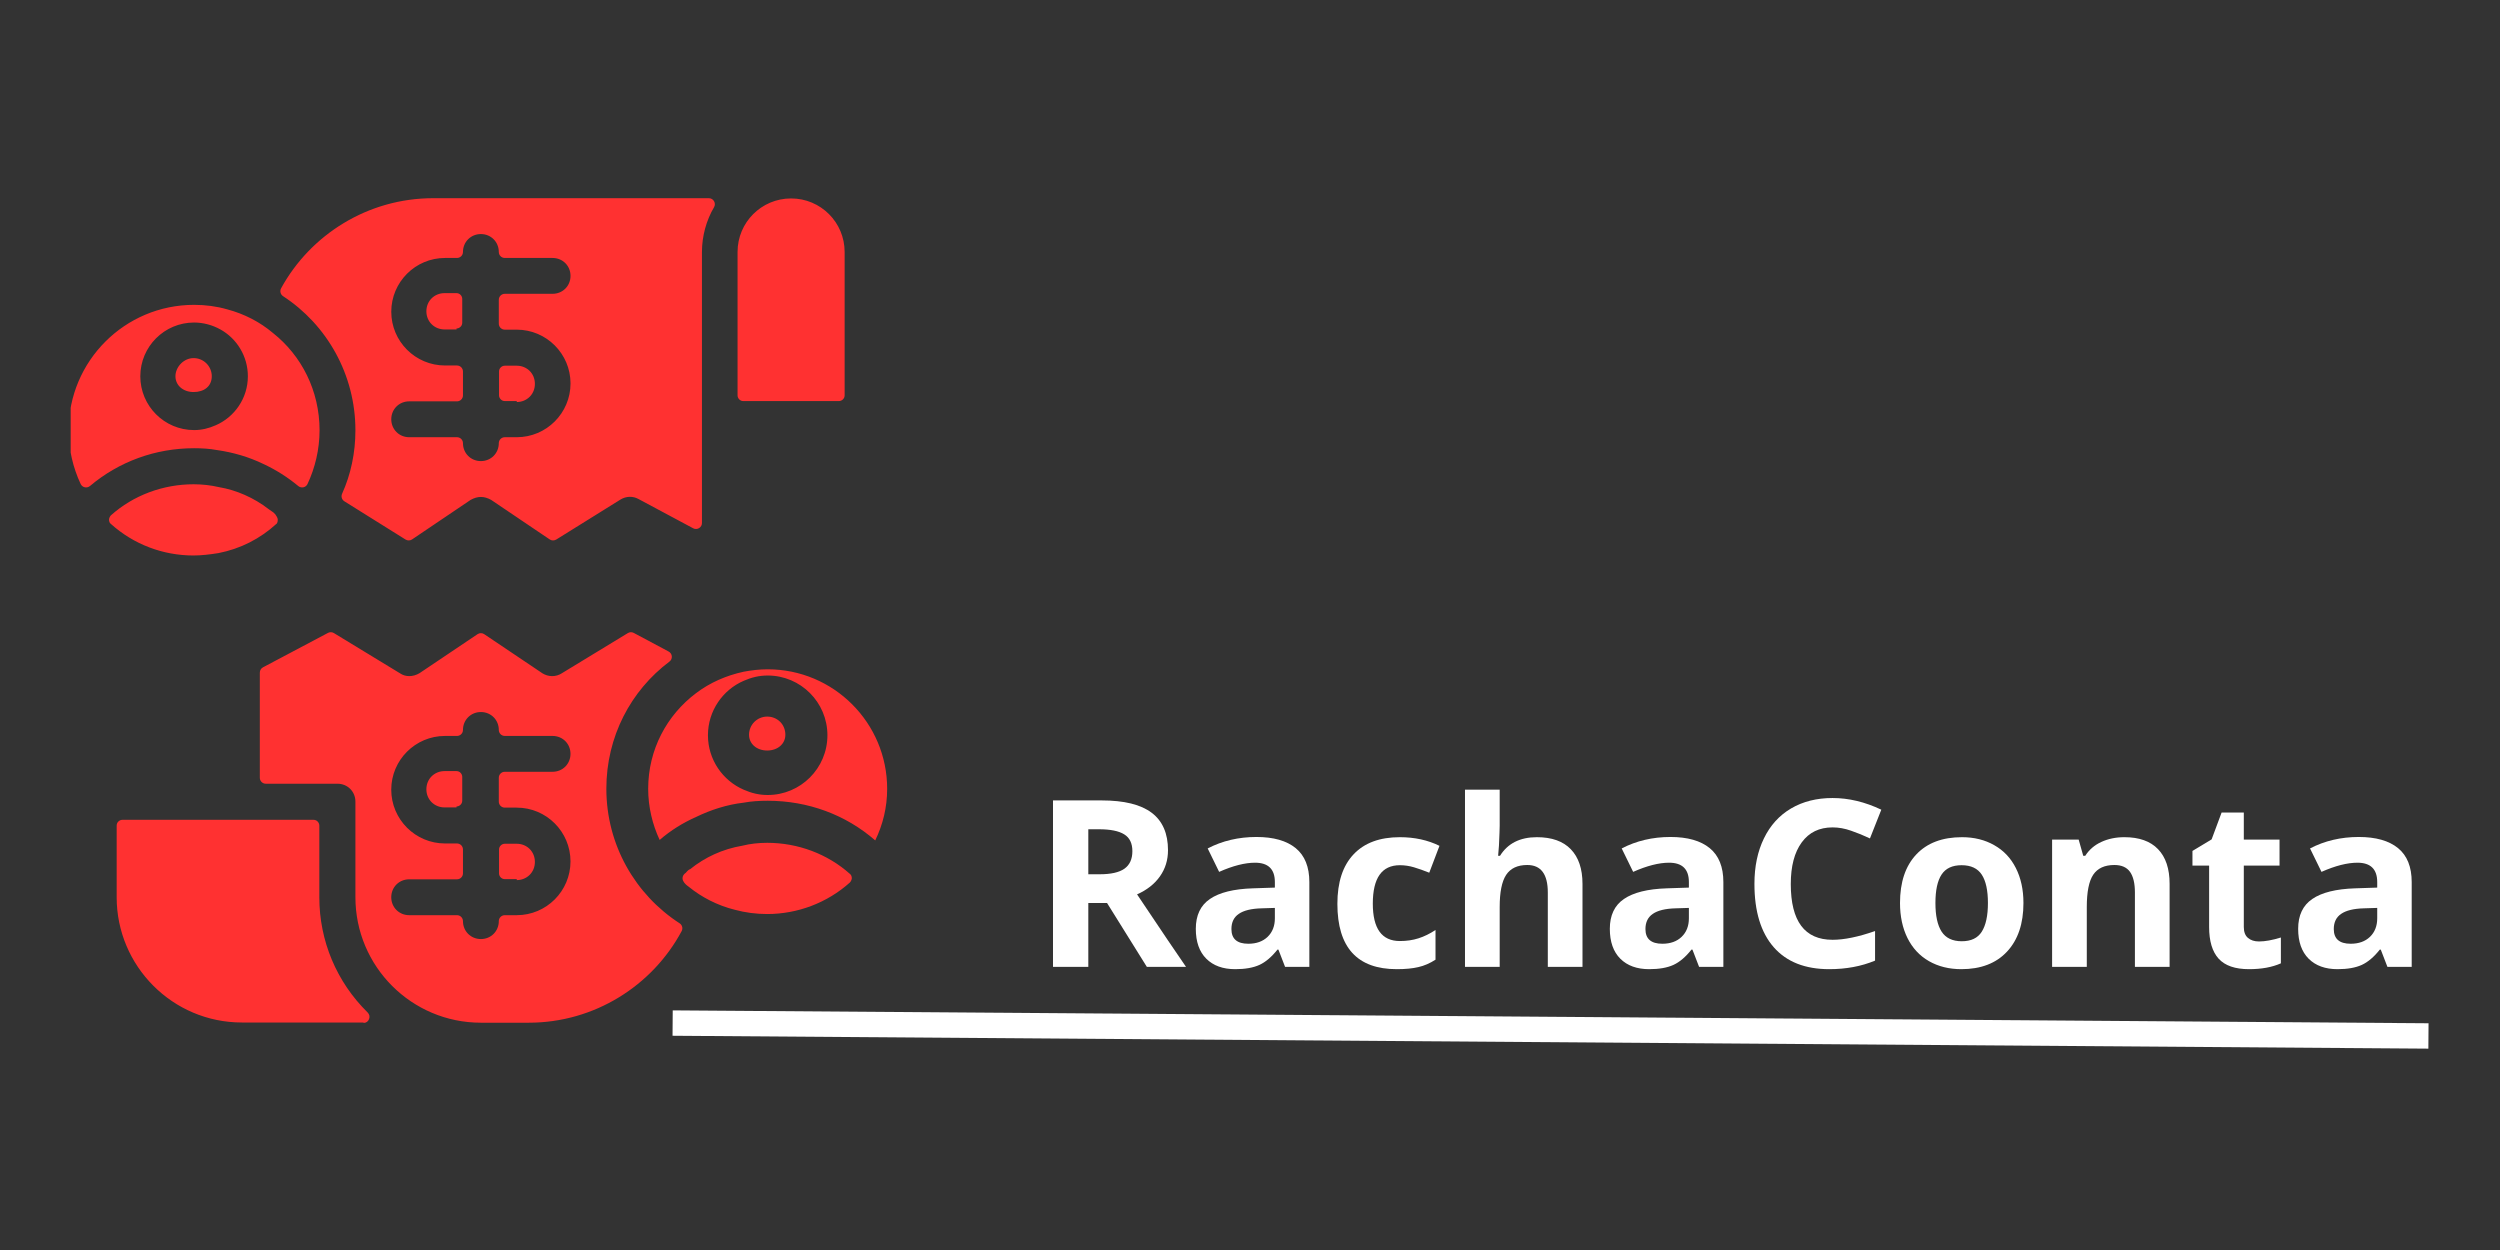 <svg xmlns="http://www.w3.org/2000/svg" xmlns:xlink="http://www.w3.org/1999/xlink" width="500" zoomAndPan="magnify" viewBox="0 0 375 187.5" height="250" preserveAspectRatio="xMidYMid meet" version="1.0"><rect x="0" y="0" width="375" height="187.5" fill="#333333" stroke="none"/><defs><g/><clipPath id="cd4ef69267"><path d="M 10.602 29.73 L 133.469 29.73 L 133.469 153.551 L 10.602 153.551 Z M 10.602 29.73 " clip-rule="nonzero"/></clipPath><clipPath id="440b8d78d6"><path d="M 79 131 L 374.5 131 L 374.5 177 L 79 177 Z M 79 131 " clip-rule="nonzero"/></clipPath></defs><g clip-path="url(#cd4ef69267)"><path fill="#ff3131" d="M 42.164 43.246 C 46.547 35.227 55.16 29.73 64.965 29.73 L 106.332 29.73 C 106.656 29.73 106.949 29.902 107.109 30.184 C 107.27 30.461 107.27 30.805 107.105 31.082 C 105.965 33.027 105.293 35.379 105.293 37.797 L 105.293 78.449 C 105.293 78.766 105.129 79.059 104.859 79.219 C 104.586 79.383 104.254 79.391 103.973 79.242 L 95.801 74.867 L 95.785 74.859 C 94.938 74.383 93.922 74.426 93.105 74.914 L 83.434 80.934 C 83.133 81.117 82.75 81.113 82.457 80.914 L 73.672 74.984 C 73.133 74.691 72.645 74.543 72.133 74.543 C 71.621 74.543 71.133 74.691 70.594 74.984 L 61.809 80.914 C 61.516 81.113 61.133 81.117 60.832 80.93 L 51.656 75.195 C 51.273 74.957 51.129 74.477 51.312 74.066 C 52.621 71.176 53.312 67.934 53.312 64.543 C 53.312 56.176 49.027 48.711 42.461 44.426 C 42.07 44.172 41.941 43.656 42.164 43.246 Z M 72.133 35.109 C 70.621 35.109 69.445 36.285 69.445 37.797 C 69.445 38.293 69.043 38.695 68.547 38.695 L 66.758 38.695 C 62.305 38.695 58.691 42.309 58.691 46.762 C 58.691 51.211 62.305 54.824 66.758 54.824 L 68.547 54.824 C 69.043 54.824 69.445 55.227 69.445 55.723 L 69.445 59.309 C 69.445 59.801 69.043 60.203 68.547 60.203 L 61.379 60.203 C 59.867 60.203 58.691 61.379 58.691 62.891 C 58.691 64.406 59.867 65.582 61.379 65.582 L 68.547 65.582 C 69.043 65.582 69.445 65.98 69.445 66.477 C 69.445 67.988 70.621 69.164 72.133 69.164 C 73.645 69.164 74.82 67.988 74.82 66.477 C 74.82 65.98 75.223 65.582 75.719 65.582 L 77.512 65.582 C 81.961 65.582 85.578 61.969 85.578 57.516 C 85.578 53.062 81.961 49.449 77.512 49.449 L 75.719 49.449 C 75.223 49.449 74.82 49.047 74.82 48.551 L 74.82 44.969 C 74.82 44.473 75.223 44.07 75.719 44.07 L 82.887 44.07 C 84.402 44.07 85.578 42.895 85.578 41.383 C 85.578 39.871 84.402 38.695 82.887 38.695 L 75.719 38.695 C 75.223 38.695 74.82 38.293 74.82 37.797 C 74.82 36.285 73.645 35.109 72.133 35.109 Z M 49.199 94.934 C 49.48 94.785 49.816 94.797 50.086 94.961 L 60.023 101.008 C 60.824 101.559 61.934 101.555 62.91 100.988 L 71.633 95.125 C 71.934 94.922 72.332 94.922 72.633 95.125 L 81.367 100.996 C 82.242 101.539 83.367 101.578 84.266 100.996 L 84.285 100.984 L 94.18 94.961 C 94.449 94.797 94.789 94.785 95.066 94.938 L 100.301 97.734 C 100.574 97.879 100.75 98.148 100.773 98.453 C 100.797 98.762 100.664 99.055 100.418 99.238 C 94.617 103.59 90.953 110.496 90.953 118.312 C 90.953 126.742 95.309 134.207 101.945 138.496 C 102.336 138.746 102.469 139.258 102.246 139.672 C 97.867 147.84 89.18 153.406 79.305 153.406 L 72.133 153.406 C 61.742 153.406 53.312 144.977 53.312 134.586 L 53.312 120.246 C 53.312 118.734 52.137 117.559 50.625 117.559 L 39.867 117.559 C 39.375 117.559 38.973 117.156 38.973 116.664 L 38.973 100.891 C 38.973 100.559 39.156 100.254 39.449 100.098 Z M 72.133 106.805 C 70.621 106.805 69.445 107.98 69.445 109.492 C 69.445 109.988 69.043 110.391 68.547 110.391 L 66.754 110.391 C 62.305 110.391 58.688 114.004 58.688 118.453 C 58.688 122.906 62.305 126.52 66.754 126.52 L 68.547 126.52 C 69.043 126.52 69.445 126.922 69.445 127.418 L 69.445 131.004 C 69.445 131.496 69.043 131.898 68.547 131.898 L 61.379 131.898 C 59.863 131.898 58.688 133.074 58.688 134.586 C 58.688 136.098 59.863 137.277 61.379 137.277 L 68.547 137.277 C 69.043 137.277 69.445 137.676 69.445 138.172 C 69.445 139.684 70.621 140.859 72.133 140.859 C 73.645 140.859 74.82 139.684 74.82 138.172 C 74.82 137.676 75.223 137.277 75.719 137.277 L 77.512 137.277 C 81.961 137.277 85.574 133.664 85.574 129.211 C 85.574 124.758 81.961 121.145 77.512 121.145 L 75.719 121.145 C 75.223 121.145 74.82 120.742 74.82 120.246 L 74.82 116.664 C 74.82 116.168 75.223 115.766 75.719 115.766 L 82.887 115.766 C 84.398 115.766 85.574 114.59 85.574 113.078 C 85.574 111.566 84.398 110.391 82.887 110.391 L 75.719 110.391 C 75.223 110.391 74.82 109.988 74.82 109.492 C 74.82 107.98 73.645 106.805 72.133 106.805 Z M 54.566 153.375 L 36.285 153.375 C 25.887 153.375 17.5 144.914 17.5 134.59 L 17.5 123.836 C 17.5 123.332 17.93 122.973 18.359 122.973 L 47.039 122.973 C 47.539 122.973 47.898 123.402 47.898 123.836 L 47.898 134.59 C 47.898 141.113 50.48 147.281 55.141 151.867 C 55.426 152.156 55.5 152.512 55.355 152.871 C 55.211 153.23 54.926 153.445 54.496 153.445 Z M 115.078 137.105 C 113.43 137.105 111.781 136.891 110.203 136.461 C 107.621 135.816 105.258 134.598 103.32 133.02 L 103.035 132.805 C 103.035 132.805 102.676 132.52 102.531 132.23 C 102.246 131.801 102.391 131.301 102.746 131.012 C 102.848 130.961 102.914 130.879 102.969 130.805 C 102.992 130.773 103.012 130.746 103.035 130.727 C 103.176 130.582 103.32 130.438 103.535 130.367 C 105.758 128.574 108.41 127.355 111.352 126.855 C 112.5 126.566 113.789 126.422 115.078 126.422 C 119.668 126.422 124.113 128.074 127.484 131.082 C 127.699 131.227 127.77 131.516 127.77 131.73 C 127.77 131.945 127.625 132.23 127.484 132.375 C 124.043 135.457 119.598 137.105 115.078 137.105 Z M 77.512 131.871 L 75.719 131.871 C 75.215 131.871 74.855 131.441 74.855 131.012 L 74.855 127.426 C 74.855 126.922 75.289 126.562 75.719 126.562 L 77.512 126.562 C 79.016 126.562 80.234 127.711 80.234 129.289 C 80.234 130.867 79.016 132.016 77.512 132.016 Z M 68.477 121.113 L 66.684 121.113 C 65.18 121.113 63.957 119.965 63.957 118.391 C 63.957 116.812 65.18 115.664 66.684 115.664 L 68.477 115.664 C 68.977 115.664 69.336 116.094 69.336 116.523 L 69.336 120.109 C 69.336 120.609 68.906 120.969 68.477 120.969 Z M 77.512 60.16 L 75.719 60.16 C 75.215 60.16 74.855 59.73 74.855 59.301 L 74.855 55.715 C 74.855 55.215 75.289 54.855 75.719 54.855 L 77.512 54.855 C 79.016 54.855 80.234 56 80.234 57.578 C 80.234 59.156 79.016 60.305 77.512 60.305 Z M 68.477 49.418 L 66.684 49.418 C 65.18 49.418 63.957 48.27 63.957 46.691 C 63.957 45.113 65.18 43.969 66.684 43.969 L 68.477 43.969 C 68.977 43.969 69.336 44.398 69.336 44.828 L 69.336 48.414 C 69.336 48.914 68.906 49.273 68.477 49.273 Z M 125.836 60.164 L 111.496 60.164 C 110.992 60.164 110.633 59.734 110.633 59.305 L 110.633 37.797 C 110.633 33.352 114.219 29.766 118.664 29.766 C 123.109 29.766 126.695 33.352 126.695 37.797 L 126.695 59.305 C 126.695 59.809 126.266 60.164 125.836 60.164 Z M 111.566 100.754 C 112.715 100.539 113.934 100.395 115.152 100.395 C 125.047 100.395 133.074 108.426 133.074 118.32 C 133.074 121.117 132.43 123.695 131.285 126.062 C 126.84 122.191 121.176 120.113 115.152 120.113 C 113.934 120.113 112.715 120.184 111.566 120.398 C 109.059 120.684 106.621 121.473 104.398 122.551 C 102.461 123.41 100.598 124.559 98.949 125.992 C 97.871 123.695 97.227 121.043 97.227 118.32 C 97.227 112.441 100.023 107.277 104.398 103.98 C 106.477 102.402 108.914 101.328 111.566 100.754 Z M 111.566 118.461 C 112.715 118.965 113.859 119.25 115.152 119.25 C 120.098 119.25 124.113 115.238 124.113 110.289 C 124.113 105.344 120.098 101.328 115.152 101.328 C 113.859 101.328 112.715 101.613 111.566 102.117 C 108.41 103.477 106.191 106.633 106.191 110.289 C 106.191 113.945 108.41 117.102 111.566 118.461 Z M 112.355 110.215 C 112.355 111.578 113.504 112.578 115.082 112.578 C 116.656 112.578 117.805 111.578 117.805 110.215 C 117.805 108.637 116.586 107.488 115.082 107.488 C 113.574 107.488 112.355 108.707 112.355 110.215 Z M 29.004 83.324 L 29.043 83.324 L 28.969 83.324 Z M 32.77 82.965 C 31.422 83.18 30.211 83.32 29.004 83.324 C 24.43 83.316 20.07 81.668 16.637 78.594 C 16.422 78.449 16.352 78.16 16.352 77.945 C 16.352 77.73 16.496 77.445 16.637 77.301 C 20.008 74.289 24.453 72.641 29.043 72.641 C 30.332 72.641 31.625 72.785 32.844 73.07 C 35.422 73.5 38.078 74.648 40.297 76.371 C 40.516 76.512 40.73 76.656 41.016 76.871 L 41.301 77.16 C 41.301 77.16 41.66 77.66 41.66 77.875 C 41.66 78.09 41.66 78.449 41.445 78.594 C 39.008 80.816 36.07 82.32 32.77 82.965 Z M 29.113 45.727 C 18.723 45.727 10.293 54.156 10.293 64.547 C 10.293 67.41 10.969 70.191 12.098 72.598 C 12.215 72.852 12.445 73.035 12.719 73.094 C 12.988 73.152 13.273 73.082 13.488 72.906 C 17.84 69.242 23.301 67.234 29.113 67.234 C 30.301 67.234 31.461 67.305 32.535 67.508 L 32.531 67.508 L 32.57 67.512 C 34.996 67.859 37.344 68.551 39.477 69.582 L 39.477 69.586 L 39.492 69.59 C 41.426 70.488 43.156 71.594 44.746 72.91 C 44.961 73.086 45.242 73.152 45.516 73.094 C 45.785 73.031 46.012 72.852 46.129 72.598 C 47.258 70.191 47.934 67.41 47.934 64.547 C 47.934 58.609 45.23 53.336 40.938 49.945 C 38.973 48.285 36.637 47.082 34.082 46.402 C 32.496 45.949 30.84 45.727 29.113 45.727 Z M 21.047 56.445 C 21.047 51.992 24.66 48.379 29.113 48.379 C 30.527 48.379 31.887 48.766 33.051 49.414 L 33.055 49.414 C 35.5 50.766 37.18 53.41 37.18 56.445 C 37.18 59.73 35.184 62.57 32.344 63.797 L 32.34 63.797 C 31.285 64.258 30.262 64.512 29.113 64.512 C 24.66 64.512 21.047 60.898 21.047 56.445 Z M 26.316 56.438 C 26.316 57.801 27.465 58.805 29.043 58.805 C 30.621 58.805 31.766 57.945 31.766 56.438 C 31.766 54.934 30.547 53.715 29.043 53.715 C 27.535 53.715 26.316 55.074 26.316 56.438 Z M 26.316 56.438 " fill-opacity="1" fill-rule="evenodd"/></g><g fill="#ffffff" fill-opacity="1"><g transform="translate(154.809, 145.031)"><g><path d="M 8.438 -13.891 L 10.141 -13.891 C 11.816 -13.891 13.051 -14.164 13.844 -14.719 C 14.645 -15.281 15.047 -16.16 15.047 -17.359 C 15.047 -18.535 14.641 -19.375 13.828 -19.875 C 13.016 -20.383 11.754 -20.641 10.047 -20.641 L 8.438 -20.641 Z M 8.438 -9.578 L 8.438 0 L 3.141 0 L 3.141 -24.969 L 10.422 -24.969 C 13.816 -24.969 16.328 -24.348 17.953 -23.109 C 19.578 -21.879 20.391 -20.008 20.391 -17.5 C 20.391 -16.02 19.984 -14.707 19.172 -13.562 C 18.367 -12.426 17.227 -11.531 15.75 -10.875 C 19.508 -5.258 21.957 -1.633 23.094 0 L 17.219 0 L 11.25 -9.578 Z M 8.438 -9.578 "/></g></g></g><g fill="#ffffff" fill-opacity="1"><g transform="translate(177.902, 145.031)"><g><path d="M 14.859 0 L 13.859 -2.594 L 13.719 -2.594 C 12.844 -1.488 11.941 -0.723 11.016 -0.297 C 10.086 0.129 8.875 0.344 7.375 0.344 C 5.539 0.344 4.098 -0.176 3.047 -1.219 C 1.992 -2.27 1.469 -3.766 1.469 -5.703 C 1.469 -7.734 2.176 -9.227 3.594 -10.188 C 5.008 -11.156 7.148 -11.688 10.016 -11.781 L 13.328 -11.891 L 13.328 -12.719 C 13.328 -14.656 12.336 -15.625 10.359 -15.625 C 8.828 -15.625 7.031 -15.164 4.969 -14.25 L 3.25 -17.766 C 5.445 -18.91 7.883 -19.484 10.562 -19.484 C 13.125 -19.484 15.086 -18.926 16.453 -17.812 C 17.816 -16.695 18.5 -15 18.5 -12.719 L 18.5 0 Z M 13.328 -8.844 L 11.312 -8.781 C 9.789 -8.738 8.66 -8.461 7.922 -7.953 C 7.18 -7.453 6.812 -6.691 6.812 -5.672 C 6.812 -4.203 7.656 -3.469 9.344 -3.469 C 10.551 -3.469 11.516 -3.812 12.234 -4.5 C 12.961 -5.195 13.328 -6.125 13.328 -7.281 Z M 13.328 -8.844 "/></g></g></g><g fill="#ffffff" fill-opacity="1"><g transform="translate(199.03, 145.031)"><g><path d="M 10.484 0.344 C 4.547 0.344 1.578 -2.922 1.578 -9.453 C 1.578 -12.691 2.383 -15.164 4 -16.875 C 5.613 -18.594 7.93 -19.453 10.953 -19.453 C 13.16 -19.453 15.141 -19.02 16.891 -18.156 L 15.359 -14.125 C 14.535 -14.457 13.77 -14.727 13.062 -14.938 C 12.363 -15.145 11.66 -15.25 10.953 -15.25 C 8.242 -15.25 6.891 -13.328 6.891 -9.484 C 6.891 -5.742 8.242 -3.875 10.953 -3.875 C 11.953 -3.875 12.879 -4.008 13.734 -4.281 C 14.586 -4.551 15.441 -4.969 16.297 -5.531 L 16.297 -1.078 C 15.453 -0.535 14.598 -0.164 13.734 0.031 C 12.879 0.238 11.797 0.344 10.484 0.344 Z M 10.484 0.344 "/></g></g></g><g fill="#ffffff" fill-opacity="1"><g transform="translate(217.015, 145.031)"><g><path d="M 20.359 0 L 15.156 0 L 15.156 -11.156 C 15.156 -13.906 14.129 -15.281 12.078 -15.281 C 10.617 -15.281 9.562 -14.785 8.906 -13.797 C 8.258 -12.805 7.938 -11.203 7.938 -8.984 L 7.938 0 L 2.734 0 L 2.734 -26.578 L 7.938 -26.578 L 7.938 -21.172 C 7.938 -20.742 7.898 -19.75 7.828 -18.188 L 7.703 -16.656 L 7.984 -16.656 C 9.141 -18.52 10.984 -19.453 13.516 -19.453 C 15.754 -19.453 17.453 -18.848 18.609 -17.641 C 19.773 -16.43 20.359 -14.703 20.359 -12.453 Z M 20.359 0 "/></g></g></g><g fill="#ffffff" fill-opacity="1"><g transform="translate(240.005, 145.031)"><g><path d="M 14.859 0 L 13.859 -2.594 L 13.719 -2.594 C 12.844 -1.488 11.941 -0.723 11.016 -0.297 C 10.086 0.129 8.875 0.344 7.375 0.344 C 5.539 0.344 4.098 -0.176 3.047 -1.219 C 1.992 -2.27 1.469 -3.766 1.469 -5.703 C 1.469 -7.734 2.176 -9.227 3.594 -10.188 C 5.008 -11.156 7.148 -11.688 10.016 -11.781 L 13.328 -11.891 L 13.328 -12.719 C 13.328 -14.656 12.336 -15.625 10.359 -15.625 C 8.828 -15.625 7.031 -15.164 4.969 -14.25 L 3.25 -17.766 C 5.445 -18.91 7.883 -19.484 10.562 -19.484 C 13.125 -19.484 15.086 -18.926 16.453 -17.812 C 17.816 -16.695 18.5 -15 18.5 -12.719 L 18.5 0 Z M 13.328 -8.844 L 11.312 -8.781 C 9.789 -8.738 8.66 -8.461 7.922 -7.953 C 7.18 -7.453 6.812 -6.691 6.812 -5.672 C 6.812 -4.203 7.656 -3.469 9.344 -3.469 C 10.551 -3.469 11.516 -3.812 12.234 -4.5 C 12.961 -5.195 13.328 -6.125 13.328 -7.281 Z M 13.328 -8.844 "/></g></g></g><g fill="#ffffff" fill-opacity="1"><g transform="translate(261.134, 145.031)"><g><path d="M 13.75 -20.922 C 11.758 -20.922 10.219 -20.172 9.125 -18.672 C 8.031 -17.18 7.484 -15.098 7.484 -12.422 C 7.484 -6.848 9.57 -4.062 13.75 -4.062 C 15.5 -4.062 17.625 -4.5 20.125 -5.375 L 20.125 -0.938 C 18.07 -0.082 15.781 0.344 13.25 0.344 C 9.625 0.344 6.848 -0.754 4.922 -2.953 C 2.992 -5.16 2.031 -8.328 2.031 -12.453 C 2.031 -15.047 2.504 -17.316 3.453 -19.266 C 4.398 -21.223 5.758 -22.723 7.531 -23.766 C 9.301 -24.805 11.375 -25.328 13.75 -25.328 C 16.176 -25.328 18.613 -24.742 21.062 -23.578 L 19.359 -19.266 C 18.422 -19.711 17.477 -20.098 16.531 -20.422 C 15.594 -20.754 14.664 -20.922 13.75 -20.922 Z M 13.75 -20.922 "/></g></g></g><g fill="#ffffff" fill-opacity="1"><g transform="translate(283.423, 145.031)"><g><path d="M 6.891 -9.578 C 6.891 -7.691 7.195 -6.266 7.812 -5.297 C 8.438 -4.328 9.445 -3.844 10.844 -3.844 C 12.238 -3.844 13.238 -4.32 13.844 -5.281 C 14.457 -6.25 14.766 -7.68 14.766 -9.578 C 14.766 -11.473 14.457 -12.891 13.844 -13.828 C 13.227 -14.773 12.219 -15.25 10.812 -15.25 C 9.426 -15.25 8.426 -14.781 7.812 -13.844 C 7.195 -12.906 6.891 -11.484 6.891 -9.578 Z M 20.094 -9.578 C 20.094 -6.473 19.27 -4.039 17.625 -2.281 C 15.988 -0.531 13.707 0.344 10.781 0.344 C 8.945 0.344 7.328 -0.055 5.922 -0.859 C 4.523 -1.66 3.453 -2.812 2.703 -4.312 C 1.953 -5.82 1.578 -7.578 1.578 -9.578 C 1.578 -12.703 2.391 -15.129 4.016 -16.859 C 5.641 -18.586 7.926 -19.453 10.875 -19.453 C 12.707 -19.453 14.32 -19.051 15.719 -18.25 C 17.125 -17.457 18.203 -16.316 18.953 -14.828 C 19.711 -13.336 20.094 -11.586 20.094 -9.578 Z M 20.094 -9.578 "/></g></g></g><g fill="#ffffff" fill-opacity="1"><g transform="translate(305.081, 145.031)"><g><path d="M 20.359 0 L 15.156 0 L 15.156 -11.156 C 15.156 -12.531 14.91 -13.562 14.422 -14.25 C 13.93 -14.938 13.148 -15.281 12.078 -15.281 C 10.617 -15.281 9.562 -14.797 8.906 -13.828 C 8.258 -12.859 7.938 -11.242 7.938 -8.984 L 7.938 0 L 2.734 0 L 2.734 -19.094 L 6.719 -19.094 L 7.406 -16.656 L 7.703 -16.656 C 8.285 -17.57 9.086 -18.266 10.109 -18.734 C 11.129 -19.211 12.285 -19.453 13.578 -19.453 C 15.797 -19.453 17.477 -18.852 18.625 -17.656 C 19.781 -16.457 20.359 -14.723 20.359 -12.453 Z M 20.359 0 "/></g></g></g><g fill="#ffffff" fill-opacity="1"><g transform="translate(328.071, 145.031)"><g><path d="M 10.781 -3.812 C 11.688 -3.812 12.781 -4.008 14.062 -4.406 L 14.062 -0.531 C 12.758 0.051 11.164 0.344 9.281 0.344 C 7.195 0.344 5.676 -0.18 4.719 -1.234 C 3.77 -2.285 3.297 -3.867 3.297 -5.984 L 3.297 -15.188 L 0.797 -15.188 L 0.797 -17.391 L 3.672 -19.125 L 5.172 -23.156 L 8.5 -23.156 L 8.5 -19.094 L 13.859 -19.094 L 13.859 -15.188 L 8.5 -15.188 L 8.5 -5.984 C 8.5 -5.242 8.707 -4.695 9.125 -4.344 C 9.539 -3.988 10.094 -3.812 10.781 -3.812 Z M 10.781 -3.812 "/></g></g></g><g fill="#ffffff" fill-opacity="1"><g transform="translate(343.255, 145.031)"><g><path d="M 14.859 0 L 13.859 -2.594 L 13.719 -2.594 C 12.844 -1.488 11.941 -0.723 11.016 -0.297 C 10.086 0.129 8.875 0.344 7.375 0.344 C 5.539 0.344 4.098 -0.176 3.047 -1.219 C 1.992 -2.27 1.469 -3.766 1.469 -5.703 C 1.469 -7.734 2.176 -9.227 3.594 -10.188 C 5.008 -11.156 7.148 -11.688 10.016 -11.781 L 13.328 -11.891 L 13.328 -12.719 C 13.328 -14.656 12.336 -15.625 10.359 -15.625 C 8.828 -15.625 7.031 -15.164 4.969 -14.25 L 3.25 -17.766 C 5.445 -18.91 7.883 -19.484 10.562 -19.484 C 13.125 -19.484 15.086 -18.926 16.453 -17.812 C 17.816 -16.695 18.5 -15 18.5 -12.719 L 18.5 0 Z M 13.328 -8.844 L 11.312 -8.781 C 9.789 -8.738 8.66 -8.461 7.922 -7.953 C 7.18 -7.453 6.812 -6.691 6.812 -5.672 C 6.812 -4.203 7.656 -3.469 9.344 -3.469 C 10.551 -3.469 11.516 -3.812 12.234 -4.5 C 12.961 -5.195 13.328 -6.125 13.328 -7.281 Z M 13.328 -8.844 "/></g></g></g><g clip-path="url(#440b8d78d6)"><path stroke-linecap="butt" transform="matrix(0.952, 0.007, -0.007, 0.952, 100.909, 151.555)" fill="none" stroke-linejoin="miter" d="M -0 2.001 L 276.653 1.998 " stroke="#ffffff" stroke-width="4" stroke-opacity="1" stroke-miterlimit="4"/></g></svg>